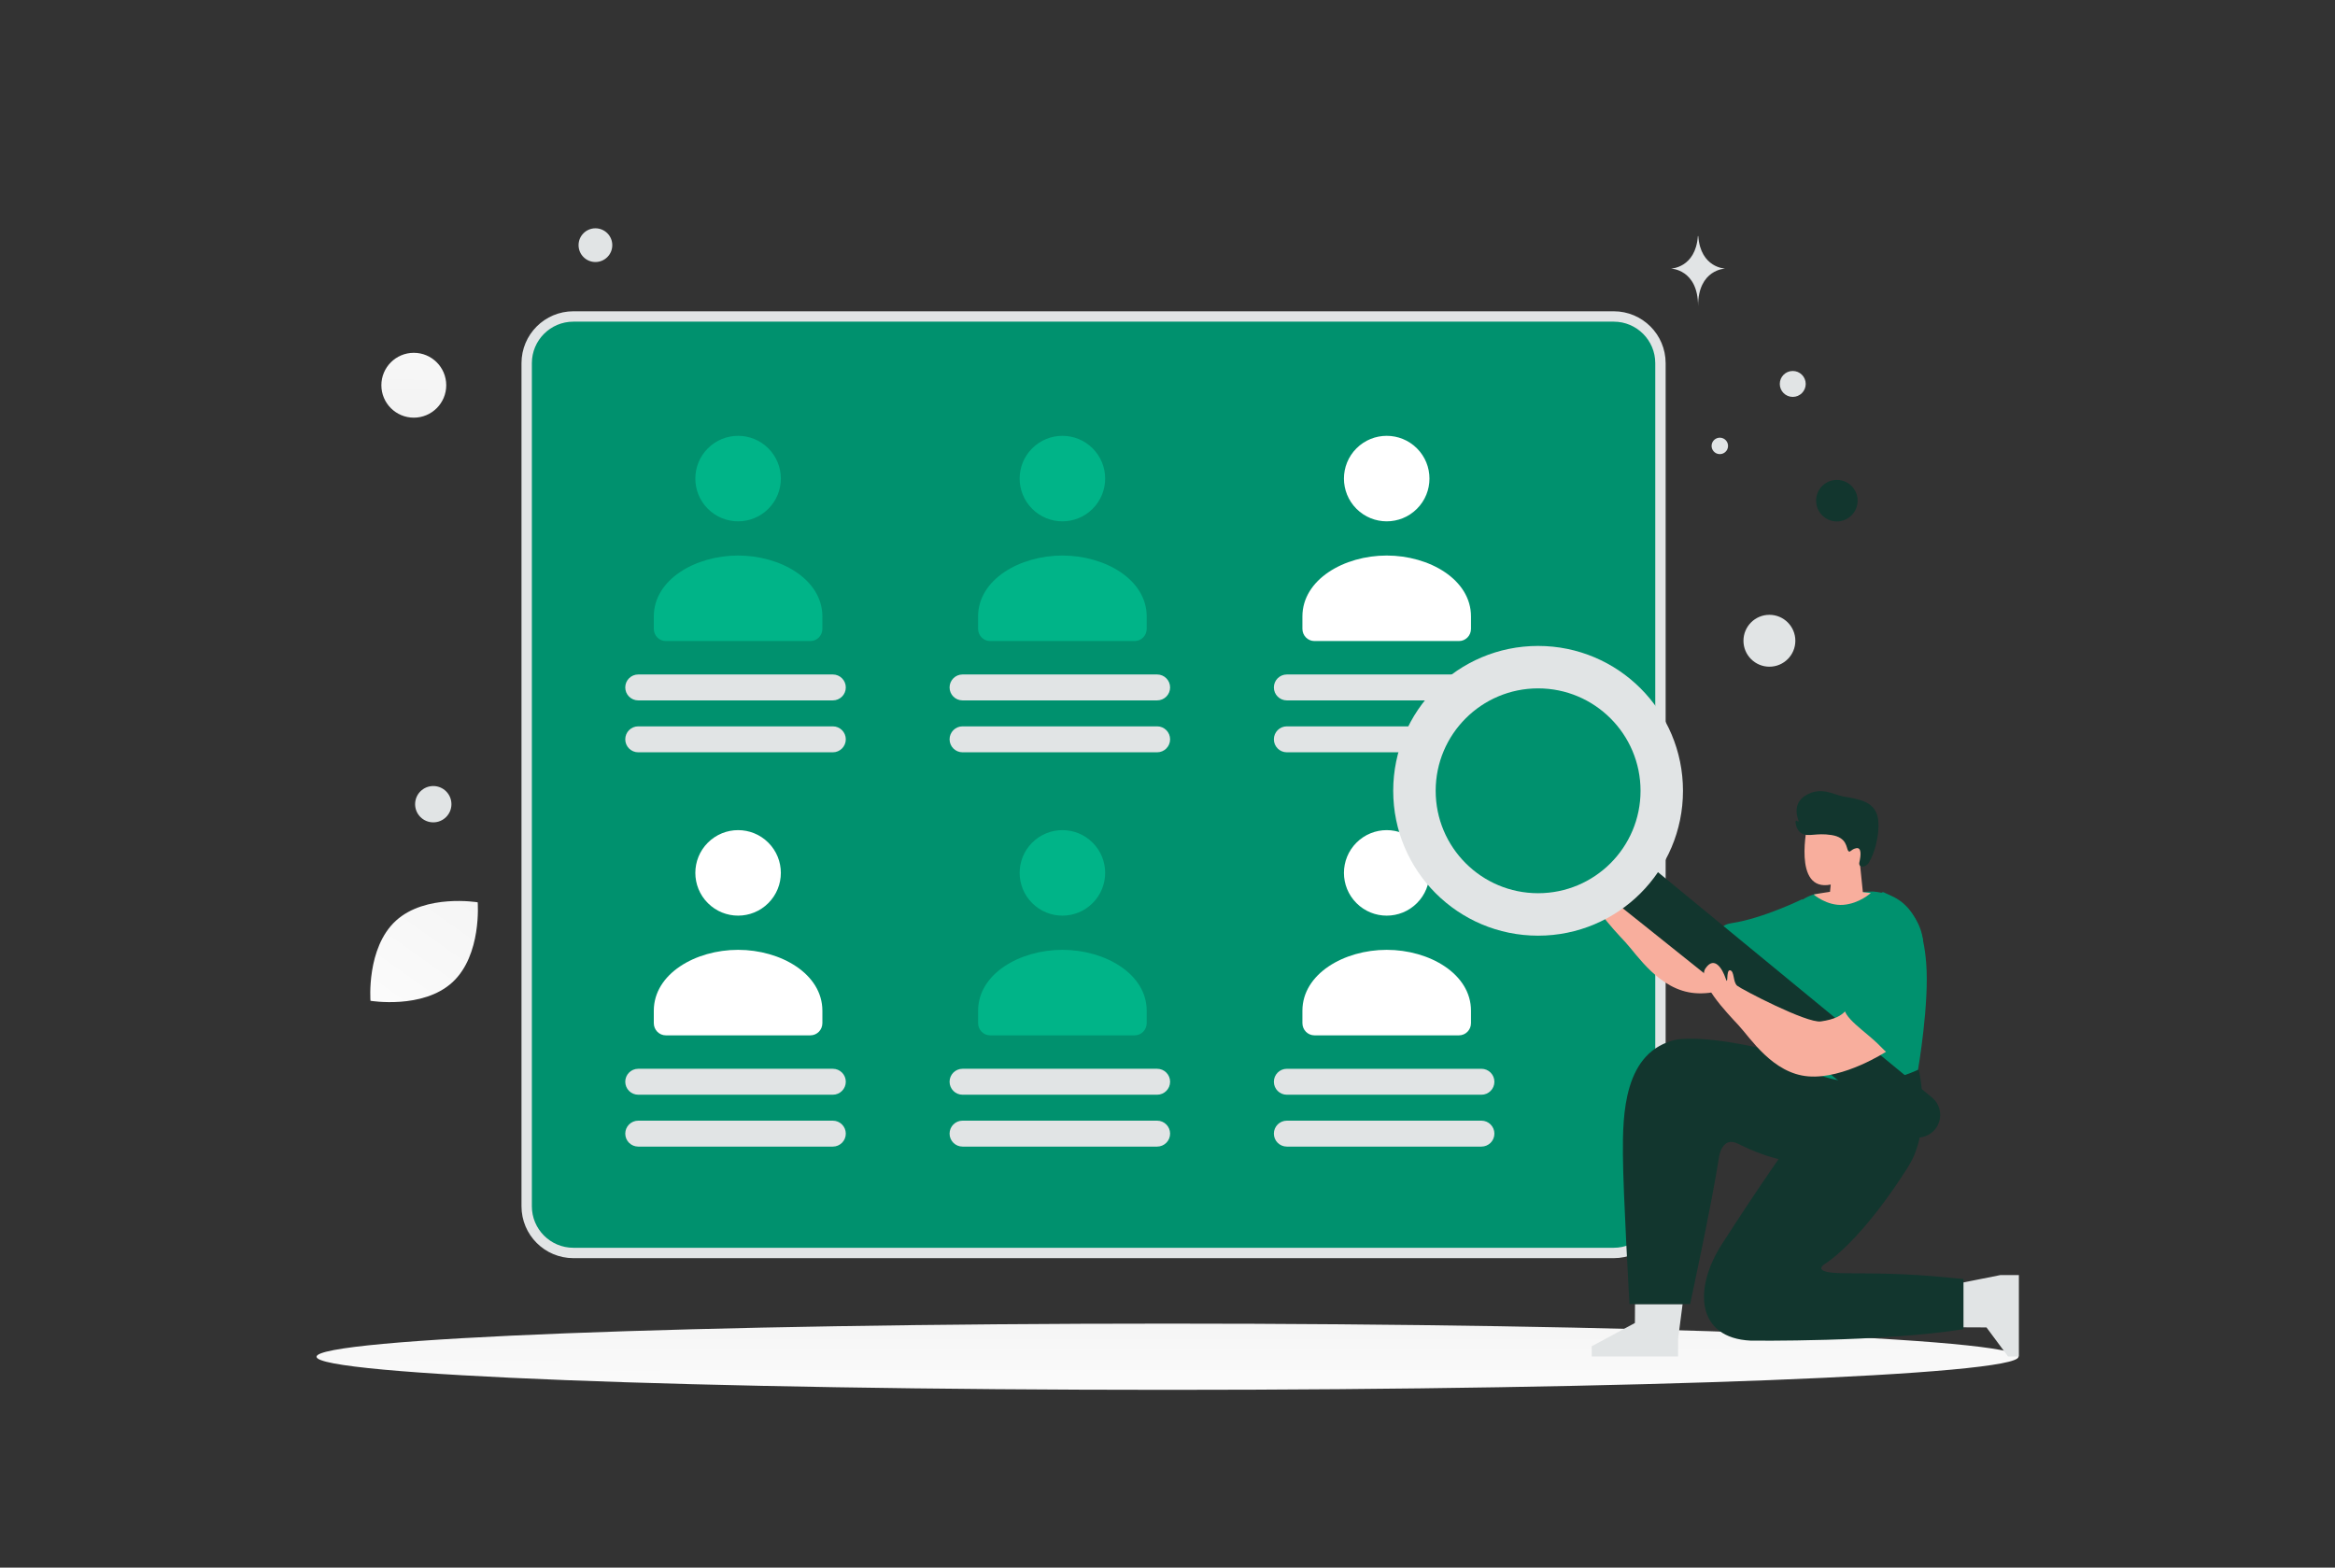 <svg width="140" height="94" viewBox="0 0 140 94" fill="none" xmlns="http://www.w3.org/2000/svg">
<rect x="0" y="0" width="140" height="94" fill="#333333" stroke="none"/>
<path d="M70 83.341C98.179 83.341 121.022 82.452 121.022 81.356C121.022 80.259 98.179 79.37 70 79.37C41.821 79.37 18.978 80.259 18.978 81.356C18.978 82.452 41.821 83.341 70 83.341Z" fill="url(#paint0_linear_6360_62733)"/>
<path d="M96.756 18.977H34.378C32.832 18.977 31.578 20.231 31.578 21.777V72.333C31.578 73.879 32.832 75.133 34.378 75.133H96.756C98.302 75.133 99.556 73.879 99.556 72.333V21.777C99.556 20.231 98.302 18.977 96.756 18.977Z" fill="#00916E" stroke="#E1E4E5" stroke-width="0.622"/>
<path fill-rule="evenodd" clip-rule="evenodd" d="M39.2 36.976V37.708C39.2 38.112 39.523 38.44 39.922 38.44H48.586C48.985 38.44 49.308 38.112 49.308 37.708V36.965C49.308 34.751 46.812 33.312 44.254 33.312C41.697 33.312 39.2 34.751 39.2 36.965M42.441 26.885C41.44 27.886 41.44 29.509 42.441 30.51C43.443 31.512 45.066 31.512 46.067 30.51C47.068 29.509 47.068 27.886 46.067 26.885C45.066 25.884 43.443 25.884 42.441 26.885Z" fill="#00B488"/>
<path d="M49.934 40.444H38.267C37.837 40.444 37.489 40.792 37.489 41.222C37.489 41.651 37.837 41.999 38.267 41.999H49.934C50.363 41.999 50.712 41.651 50.712 41.222C50.712 40.792 50.363 40.444 49.934 40.444Z" fill="#E1E4E5"/>
<path d="M49.934 43.555H38.267C37.837 43.555 37.489 43.903 37.489 44.333C37.489 44.763 37.837 45.111 38.267 45.111H49.934C50.363 45.111 50.712 44.763 50.712 44.333C50.712 43.903 50.363 43.555 49.934 43.555Z" fill="#E1E4E5"/>
<path fill-rule="evenodd" clip-rule="evenodd" d="M39.2 60.62V61.352C39.2 61.756 39.523 62.084 39.922 62.084H48.586C48.985 62.084 49.308 61.756 49.308 61.352V60.608C49.308 58.395 46.811 56.956 44.254 56.956C41.697 56.956 39.2 58.395 39.2 60.608M42.441 50.529C41.44 51.53 41.44 53.153 42.441 54.154C43.442 55.156 45.066 55.156 46.067 54.154C47.068 53.153 47.068 51.53 46.067 50.529C45.066 49.528 43.442 49.528 42.441 50.529Z" fill="white"/>
<path d="M49.934 64.088H38.267C37.837 64.088 37.489 64.437 37.489 64.866C37.489 65.296 37.837 65.644 38.267 65.644H49.934C50.363 65.644 50.712 65.296 50.712 64.866C50.712 64.437 50.363 64.088 49.934 64.088Z" fill="#E1E4E5"/>
<path d="M49.934 67.2H38.267C37.837 67.2 37.489 67.548 37.489 67.978C37.489 68.407 37.837 68.755 38.267 68.755H49.934C50.363 68.755 50.712 68.407 50.712 67.978C50.712 67.548 50.363 67.2 49.934 67.2Z" fill="#E1E4E5"/>
<path fill-rule="evenodd" clip-rule="evenodd" d="M58.644 36.976V37.708C58.644 38.112 58.968 38.44 59.366 38.44H68.031C68.429 38.44 68.753 38.112 68.753 37.708V36.965C68.753 34.751 66.256 33.312 63.699 33.312C61.141 33.312 58.644 34.751 58.644 36.965M61.886 26.885C60.885 27.886 60.885 29.509 61.886 30.51C62.887 31.512 64.51 31.512 65.511 30.51C66.513 29.509 66.513 27.886 65.511 26.885C64.51 25.884 62.887 25.884 61.886 26.885Z" fill="#00B488"/>
<path d="M69.378 40.444H57.711C57.282 40.444 56.934 40.792 56.934 41.222C56.934 41.651 57.282 41.999 57.711 41.999H69.378C69.808 41.999 70.156 41.651 70.156 41.222C70.156 40.792 69.808 40.444 69.378 40.444Z" fill="#E1E4E5"/>
<path d="M69.378 43.555H57.711C57.282 43.555 56.934 43.903 56.934 44.333C56.934 44.763 57.282 45.111 57.711 45.111H69.378C69.808 45.111 70.156 44.763 70.156 44.333C70.156 43.903 69.808 43.555 69.378 43.555Z" fill="#E1E4E5"/>
<path fill-rule="evenodd" clip-rule="evenodd" d="M58.645 60.62V61.352C58.645 61.756 58.968 62.084 59.367 62.084H68.031C68.429 62.084 68.753 61.756 68.753 61.352V60.608C68.753 58.395 66.256 56.956 63.699 56.956C61.141 56.956 58.645 58.395 58.645 60.608M61.886 50.529C60.885 51.53 60.885 53.153 61.886 54.154C62.887 55.156 64.51 55.156 65.511 54.154C66.513 53.153 66.513 51.53 65.511 50.529C64.51 49.528 62.887 49.528 61.886 50.529Z" fill="#00B488"/>
<path d="M69.378 64.088H57.711C57.282 64.088 56.934 64.437 56.934 64.866C56.934 65.296 57.282 65.644 57.711 65.644H69.378C69.808 65.644 70.156 65.296 70.156 64.866C70.156 64.437 69.808 64.088 69.378 64.088Z" fill="#E1E4E5"/>
<path d="M69.378 67.2H57.711C57.282 67.2 56.934 67.548 56.934 67.978C56.934 68.407 57.282 68.755 57.711 68.755H69.378C69.808 68.755 70.156 68.407 70.156 67.978C70.156 67.548 69.808 67.2 69.378 67.2Z" fill="#E1E4E5"/>
<path fill-rule="evenodd" clip-rule="evenodd" d="M78.089 36.976V37.708C78.089 38.112 78.412 38.44 78.811 38.44H87.475C87.874 38.44 88.197 38.112 88.197 37.708V36.965C88.197 34.751 85.7 33.312 83.143 33.312C80.585 33.312 78.089 34.751 78.089 36.965M78.089 60.621V61.352C78.089 61.756 78.412 62.084 78.811 62.084H87.475C87.874 62.084 88.197 61.756 88.197 61.352V60.609C88.197 58.395 85.7 56.956 83.143 56.956C80.585 56.956 78.089 58.396 78.089 60.609M81.33 26.885C80.329 27.886 80.329 29.509 81.33 30.51C82.331 31.512 83.955 31.512 84.956 30.51C85.957 29.509 85.957 27.886 84.956 26.885C83.955 25.884 82.331 25.884 81.33 26.885ZM81.33 50.529C80.329 51.53 80.329 53.154 81.33 54.155C82.331 55.156 83.955 55.156 84.956 54.155C85.957 53.154 85.957 51.53 84.956 50.529C83.955 49.528 82.331 49.528 81.33 50.529Z" fill="white"/>
<path d="M88.822 40.444H77.156C76.726 40.444 76.378 40.792 76.378 41.222C76.378 41.651 76.726 41.999 77.156 41.999H88.822C89.252 41.999 89.6 41.651 89.6 41.222C89.6 40.792 89.252 40.444 88.822 40.444Z" fill="#E1E4E5"/>
<path d="M88.822 64.089H77.156C76.726 64.089 76.378 64.438 76.378 64.867C76.378 65.297 76.726 65.645 77.156 65.645H88.822C89.252 65.645 89.6 65.297 89.6 64.867C89.6 64.438 89.252 64.089 88.822 64.089Z" fill="#E1E4E5"/>
<path d="M85.244 43.555H77.156C76.726 43.555 76.378 43.903 76.378 44.333C76.378 44.763 76.726 45.111 77.156 45.111H85.244C85.674 45.111 86.022 44.763 86.022 44.333C86.022 43.903 85.674 43.555 85.244 43.555Z" fill="#E1E4E5"/>
<path d="M88.822 67.2H77.156C76.726 67.2 76.378 67.548 76.378 67.978C76.378 68.407 76.726 68.755 77.156 68.755H88.822C89.252 68.755 89.6 68.407 89.6 67.978C89.6 67.548 89.252 67.2 88.822 67.2Z" fill="#E1E4E5"/>
<path d="M106.301 58.068C106.301 58.068 103.771 59.723 101.633 59.553C99.495 59.384 98.161 57.259 97.445 56.488C96.729 55.717 94.926 53.853 95.467 53.072C96.008 52.29 96.489 53.132 96.669 53.673C96.85 54.214 96.672 53.136 96.942 53.194C97.21 53.252 97.103 53.907 97.367 54.121C97.631 54.334 101.539 56.378 102.38 56.258C103.222 56.138 103.59 55.907 103.827 55.661C104.064 55.416 106.614 57.534 106.301 58.068Z" fill="#F8AE9D"/>
<path d="M98.031 78.199L98.024 79.332L95.435 80.728V81.338H100.613V80.292L100.884 78.199H98.031Z" fill="#E1E4E5"/>
<path d="M111.019 64.375C111.019 64.375 103.871 61.932 100.569 62.329C97.317 62.991 97.293 66.913 97.305 69.22C97.317 71.527 97.7 78.2 97.7 78.2H101.334C101.334 78.2 102.635 72.199 103.069 69.368C103.069 69.368 103.247 68.101 104.204 68.581C108.12 70.551 110.58 69.664 111.027 67.8C111.473 65.936 111.019 64.375 111.019 64.375Z" fill="#12362E"/>
<path d="M108.064 53.916C108.064 53.916 105.724 55.068 103.822 55.356C101.839 55.656 104.604 58.241 106.768 58.241C108.932 58.241 108.064 53.916 108.064 53.916Z" fill="#00916E"/>
<path d="M117.717 79.592L119.104 79.598L120.399 81.342H121.046V76.459H119.936L117.717 76.901V79.592Z" fill="#E1E4E5"/>
<path d="M117.721 79.704V76.698C114.788 76.398 113.641 76.362 110.56 76.348C108.348 76.337 109.496 75.736 109.496 75.736C111.918 74.053 114.405 69.965 114.405 69.965C115.872 67.681 115.043 64.134 115.043 64.134C115.043 64.134 112.365 64.915 110.07 64.795C110.07 64.795 107.583 67.861 103.247 74.594C101.515 77.284 101.713 80.235 104.967 80.39C104.967 80.39 112.811 80.486 117.721 79.704Z" fill="#12362E"/>
<path d="M108.896 53.594C108.896 53.594 106.828 53.974 106.575 56.651C106.386 58.65 106.542 61.36 106.542 62.231C106.542 63.103 106.098 63.03 106.708 63.291C107.318 63.553 110.555 66.177 114.999 64.15C114.999 64.15 115.693 60.133 115.485 57.7C115.354 56.17 114.944 53.672 112.296 53.458L108.896 53.594Z" fill="#00916E"/>
<path d="M109.517 49.425L108.38 49.398C108.38 49.398 107.441 53.51 109.766 53.043L109.722 53.477C109.722 53.477 109.011 53.581 108.742 53.641C108.742 53.641 109.548 54.335 110.52 54.258C111.491 54.18 112.169 53.547 112.169 53.547L111.692 53.499L111.515 51.772C111.515 51.772 112.07 51.478 112.105 51.131C112.14 50.784 112.062 50.688 111.811 50.575C111.559 50.462 111.169 50.862 111.169 50.862C111.169 50.862 110.813 50.038 110.779 49.508L109.517 49.425Z" fill="#F8AE9D"/>
<path d="M98.592 51.629L115.832 65.808C116.108 66.035 116.284 66.361 116.321 66.716C116.358 67.071 116.254 67.426 116.031 67.705C115.806 67.985 115.479 68.165 115.122 68.206C114.765 68.246 114.406 68.142 114.125 67.918L96.608 53.913L98.592 51.629Z" fill="#12362E"/>
<path d="M92.22 38.733C97.018 38.733 100.907 42.622 100.907 47.42C100.907 52.218 97.018 56.107 92.22 56.107C87.422 56.107 83.533 52.218 83.533 47.42C83.533 42.622 87.422 38.733 92.22 38.733ZM92.22 53.561C95.612 53.561 98.362 50.812 98.362 47.42C98.362 44.028 95.612 41.278 92.22 41.278C88.829 41.278 86.079 44.028 86.079 47.42C86.079 50.812 88.829 53.561 92.22 53.561Z" fill="#E1E4E5"/>
<path d="M113.094 63.059C113.094 63.059 110.565 64.714 108.426 64.544C106.288 64.375 104.954 62.25 104.238 61.479C103.522 60.708 101.719 58.844 102.26 58.062C102.801 57.281 103.282 58.123 103.462 58.664C103.643 59.205 103.465 58.126 103.735 58.184C104.003 58.243 103.896 58.898 104.16 59.111C104.424 59.325 108.332 61.369 109.173 61.249C110.015 61.128 110.383 60.898 110.62 60.652C110.857 60.406 113.407 62.524 113.094 63.059Z" fill="#F8AE9D"/>
<path d="M115.302 56.416C115.302 56.416 115.425 60.286 114.523 61.91C113.621 63.533 113.557 63.585 112.717 62.717C111.878 61.849 110.375 60.972 110.585 60.268C110.796 59.565 111.228 58.351 111.397 57.281C111.577 56.138 111.998 53.794 112.9 53.493C112.9 53.493 115.059 54.29 115.302 56.416Z" fill="#00916E"/>
<path d="M112.036 51.748C111.85 52.044 111.405 52.043 111.484 51.702C111.572 51.314 111.628 50.8 111.297 50.861C110.967 50.922 110.923 51.176 110.808 51.012C110.692 50.849 110.758 50.219 109.81 50.072C108.862 49.924 108.438 50.213 108.017 49.97C107.764 49.825 107.681 49.526 107.654 49.309C107.647 49.248 107.699 49.169 107.734 49.22C107.767 49.268 107.863 49.276 107.841 49.221C107.708 48.885 107.533 48.165 108.228 47.718C109.16 47.12 109.983 47.667 110.475 47.751C111.56 47.935 112.257 48.078 112.536 48.831C112.767 49.457 112.556 50.917 112.036 51.748Z" fill="#12362E"/>
<path d="M27.124 58.904C25.349 60.535 22.213 60.012 22.213 60.012C22.213 60.012 21.956 56.845 23.732 55.215C25.506 53.584 28.641 54.106 28.641 54.106C28.641 54.106 28.898 57.273 27.124 58.904Z" fill="url(#paint1_linear_6360_62733)"/>
<path d="M25.978 47.134C26.579 47.134 27.067 47.621 27.067 48.223C27.067 48.824 26.579 49.312 25.978 49.312C25.376 49.312 24.889 48.824 24.889 48.223C24.889 47.621 25.376 47.134 25.978 47.134Z" fill="#E1E4E5"/>
<path d="M110.133 31.267C110.821 31.267 111.378 30.71 111.378 30.022C111.378 29.335 110.821 28.778 110.133 28.778C109.446 28.778 108.889 29.335 108.889 30.022C108.889 30.71 109.446 31.267 110.133 31.267Z" fill="#12362E"/>
<path d="M106.089 39.978C106.948 39.978 107.644 39.282 107.644 38.423C107.644 37.564 106.948 36.867 106.089 36.867C105.23 36.867 104.533 37.564 104.533 38.423C104.533 39.282 105.23 39.978 106.089 39.978Z" fill="#E1E4E5"/>
<path d="M102.639 26.611C102.569 26.874 102.725 27.144 102.988 27.215C103.251 27.285 103.522 27.129 103.592 26.866C103.663 26.603 103.506 26.332 103.243 26.262C102.98 26.192 102.71 26.348 102.639 26.611Z" fill="#E1E4E5"/>
<path d="M107.489 23.8C107.918 23.8 108.266 23.452 108.266 23.022C108.266 22.593 107.918 22.245 107.489 22.245C107.059 22.245 106.711 22.593 106.711 23.022C106.711 23.452 107.059 23.8 107.489 23.8Z" fill="#E1E4E5"/>
<path d="M101.823 14.156H101.8C101.659 16.077 100.178 16.106 100.178 16.106C100.178 16.106 101.811 16.137 101.811 18.356C101.811 16.137 103.444 16.106 103.444 16.106C103.444 16.106 101.964 16.077 101.823 14.156Z" fill="#E1E4E5"/>
<path d="M24.811 21.156C25.884 21.156 26.755 22.027 26.755 23.101C26.755 24.174 25.884 25.045 24.811 25.045C23.737 25.045 22.866 24.174 22.866 23.101C22.866 22.027 23.737 21.156 24.811 21.156Z" fill="url(#paint2_linear_6360_62733)"/>
<path d="M35.7 15.712C35.142 15.712 34.689 15.259 34.689 14.701C34.689 14.142 35.142 13.69 35.7 13.69C36.258 13.69 36.711 14.142 36.711 14.701C36.711 15.259 36.258 15.712 35.7 15.712Z" fill="#E1E4E5"/>
<defs>
<linearGradient id="paint0_linear_6360_62733" x1="72.176" y1="85.568" x2="72.171" y2="75.048" gradientUnits="userSpaceOnUse">
<stop stop-color="white"/>
<stop offset="1" stop-color="#EEEEEE"/>
</linearGradient>
<linearGradient id="paint1_linear_6360_62733" x1="20.094" y1="64.426" x2="33.264" y2="45.929" gradientUnits="userSpaceOnUse">
<stop stop-color="white"/>
<stop offset="1" stop-color="#EEEEEE"/>
</linearGradient>
<linearGradient id="paint2_linear_6360_62733" x1="26.838" y1="17.031" x2="26.718" y2="27.331" gradientUnits="userSpaceOnUse">
<stop stop-color="white"/>
<stop offset="1" stop-color="#EEEEEE"/>
</linearGradient>
</defs>
</svg>
